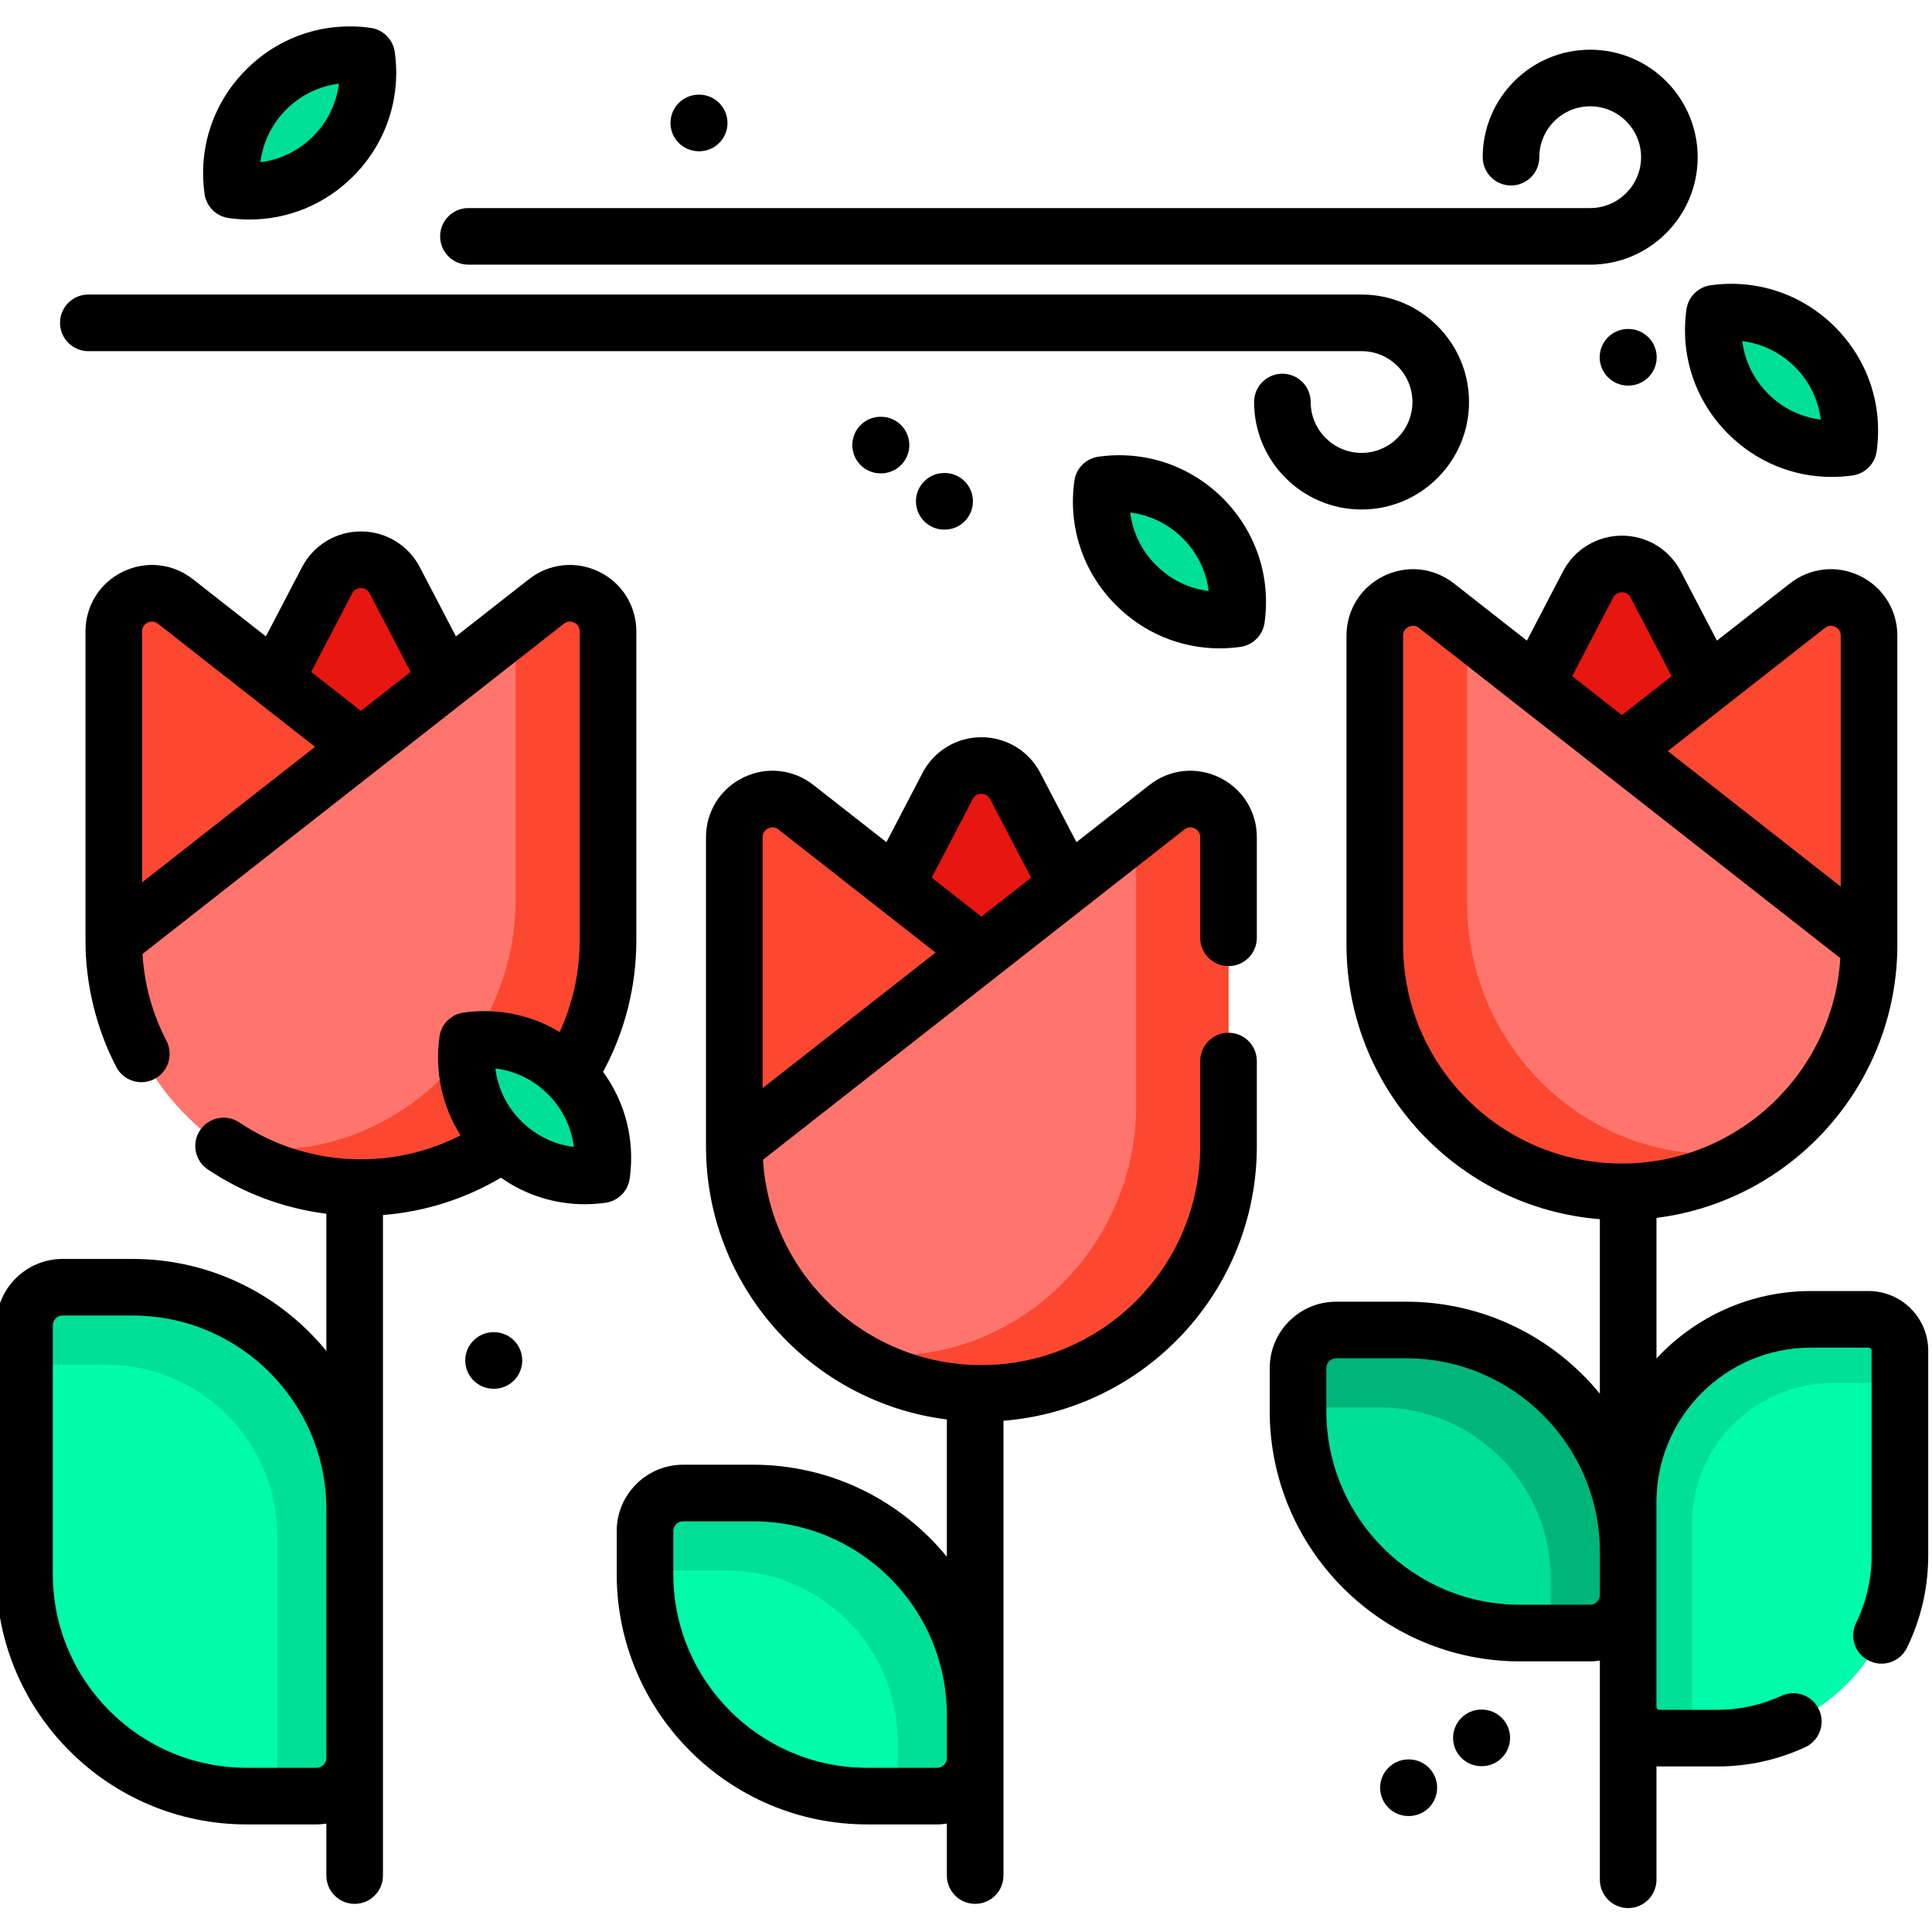 <svg height="511pt" viewBox="1 -6 511.999 511" width="511pt" xmlns="http://www.w3.org/2000/svg"><path d="m87.699 147.262-26.246 50.289h70.395l-26.242-50.289c-3.777-7.234-14.133-7.234-17.906 0zm0 0" fill="#e81610"/><path d="m96.652 308.23c36.168 0 65.484-29.32 65.484-65.484l-114.645-89.859c-6.629-5.195-16.328-.473-16.328 7.949v81.906c-.004 36.172 29.316 65.488 65.488 65.488zm0 0" fill="#fc4830"/><path d="m96.652 308.23c-36.172 0-65.488-29.32-65.488-65.484l114.645-89.859c6.629-5.195 16.328-.473 16.328 7.949v81.906c0 36.172-29.32 65.488-65.484 65.488zm0 0" fill="#ff756e"/><path d="m162.141 160.84v80.898c0 36.098-28.785 66.16-64.883 66.484-13.711.125-26.477-3.969-37.055-11.062 4.164.77 8.48 1.145 12.883 1.082 35.973-.484 64.578-30.48 64.578-66.457v-72.508l8.148-6.387c6.629-5.195 16.328-.473 16.328 7.949zm0 0" fill="#fc4830"/><path d="m84.895 469.48h-18.551c-32.5 0-58.844-26.344-58.844-58.84v-65.91c0-5.578 4.52-10.102 10.098-10.102h18.551c32.5 0 58.844 26.348 58.844 58.844v65.91c0 5.578-4.52 10.098-10.098 10.098zm0 0" fill="#00fbaa"/><path d="m94.992 393.477v65.906c0 5.574-4.523 10.098-10.098 10.098h-10.422v-68.953c0-25.066-20.32-45.387-45.387-45.387h-21.59v-10.41c0-5.574 4.523-10.102 10.098-10.102h18.555c32.496.004 58.844 26.352 58.844 58.848zm0 0" fill="#00df97"/><path d="m252.133 201.797-26.242 50.289h70.395l-26.246-50.289c-3.773-7.234-14.129-7.234-17.906 0zm0 0" fill="#e81610"/><path d="m261.086 362.766c36.168 0 65.488-29.32 65.488-65.488l-114.648-89.855c-6.625-5.195-16.328-.473-16.328 7.945v81.91c0 36.168 29.32 65.488 65.488 65.488zm0 0" fill="#fc4830"/><path d="m261.086 362.766c-36.168 0-65.488-29.32-65.488-65.488l114.648-89.855c6.629-5.195 16.328-.473 16.328 7.945v81.91c0 36.168-29.32 65.488-65.488 65.488zm0 0" fill="#ff756e"/><path d="m326.578 215.371v80.902c0 36.098-28.785 66.16-64.883 66.484-13.711.125-26.477-3.973-37.055-11.062 4.164.77 8.48 1.145 12.883 1.082 35.973-.484 64.578-30.48 64.578-66.457v-72.508l8.148-6.391c6.629-5.191 16.328-.473 16.328 7.949zm0 0" fill="#fc4830"/><path d="m249.332 469.48h-18.551c-32.5 0-58.844-26.344-58.844-58.844v-11.375c0-5.578 4.52-10.098 10.098-10.098h18.551c32.5 0 58.844 26.344 58.844 58.844v11.375c0 5.578-4.523 10.098-10.098 10.098zm0 0" fill="#00fbaa"/><path d="m259.43 448.012v11.371c0 5.574-4.523 10.098-10.098 10.098h-10.422v-14.422c0-25.062-20.32-45.383-45.387-45.383h-21.59v-10.414c0-5.574 4.523-10.098 10.098-10.098h18.551c32.5 0 58.848 26.348 58.848 58.848zm0 0" fill="#00df97"/><path d="m439.781 148.383 26.246 50.289h-70.395l26.242-50.289c3.777-7.234 14.129-7.234 17.906 0zm0 0" fill="#e81610"/><path d="m430.828 309.352c-36.168 0-65.488-29.32-65.488-65.488l114.648-89.855c6.629-5.195 16.328-.473 16.328 7.945v81.91c0 36.168-29.32 65.488-65.488 65.488zm0 0" fill="#fc4830"/><path d="m430.828 309.352c36.168 0 65.488-29.32 65.488-65.488l-114.648-89.855c-6.629-5.195-16.328-.473-16.328 7.945v81.91c0 36.168 29.32 65.488 65.488 65.488zm0 0" fill="#ff756e"/><path d="m365.336 161.957v80.902c0 36.098 28.789 66.16 64.887 66.484 13.711.125 26.473-3.969 37.051-11.062-4.16.77-8.477 1.145-12.879 1.082-35.973-.484-64.578-30.48-64.578-66.457v-72.508l-8.152-6.387c-6.625-5.195-16.328-.477-16.328 7.945zm0 0" fill="#fc4830"/><path d="m440.801 454.129h15.266c26.75 0 48.434-21.684 48.434-48.43v-54.25c0-4.594-3.723-8.312-8.312-8.312h-15.27c-26.746 0-48.43 21.684-48.43 48.434v54.246c0 4.594 3.719 8.312 8.312 8.312zm0 0" fill="#00fbaa"/><path d="m432.488 391.574v54.242c0 4.59 3.723 8.312 8.312 8.312h8.578v-56.754c0-20.633 16.723-37.355 37.352-37.355h17.773v-8.57c0-4.59-3.727-8.312-8.312-8.312h-15.27c-26.75 0-48.434 21.688-48.434 48.438zm0 0" fill="#00df97"/><path d="m422.387 426.281h-18.547c-32.5 0-58.844-26.344-58.844-58.844v-11.375c0-5.578 4.52-10.098 10.098-10.098h18.551c32.496 0 58.844 26.344 58.844 58.844v11.375c0 5.578-4.523 10.098-10.102 10.098zm0 0" fill="#00df97"/><path d="m432.488 404.812v11.371c0 5.574-4.527 10.098-10.102 10.098h-10.422v-14.418c0-25.066-20.32-45.387-45.383-45.387h-21.594v-10.41c0-5.574 4.523-10.098 10.102-10.098h18.551c32.496 0 58.848 26.344 58.848 58.844zm0 0" fill="#00b579"/><g fill="#00df97"><path d="m62.641 43.859c9.434 1.32 19.359-1.645 26.629-8.914 7.27-7.27 10.234-17.195 8.914-26.633-9.434-1.316-19.359 1.648-26.629 8.918-7.27 7.27-10.234 17.191-8.914 26.629zm0 0"/><path d="m328.691 157.5c1.32-9.438-1.648-19.359-8.918-26.629-7.266-7.27-17.191-10.234-26.629-8.918-1.32 9.438 1.648 19.363 8.918 26.633 7.266 7.27 17.191 10.234 26.629 8.914zm0 0"/><path d="m490.898 112.078c1.32-9.438-1.648-19.359-8.914-26.629-7.27-7.27-17.195-10.238-26.633-8.918-1.32 9.438 1.648 19.363 8.918 26.629 7.27 7.27 17.191 10.238 26.629 8.918zm0 0"/><path d="m160.449 304.812c1.32-9.434-1.648-19.359-8.914-26.629-7.27-7.27-17.195-10.234-26.633-8.914-1.32 9.434 1.648 19.359 8.918 26.629 7.266 7.27 17.191 10.234 26.629 8.914zm0 0"/></g><path d="m24.41 86.559h337.418c7.434 0 13.48 6.047 13.48 13.48 0 7.434-6.047 13.484-13.48 13.484-7.438 0-13.484-6.051-13.484-13.484 0-4.141-3.359-7.5-7.5-7.5-4.145 0-7.5 3.359-7.5 7.5 0 15.707 12.777 28.484 28.484 28.484 15.703 0 28.48-12.777 28.48-28.484 0-15.707-12.777-28.484-28.48-28.484h-337.418c-4.141 0-7.5 3.359-7.5 7.5 0 4.145 3.359 7.504 7.5 7.504zm0 0"/><path d="m125.137 63.641h297.281c15.707 0 28.484-12.781 28.484-28.484 0-15.707-12.777-28.484-28.484-28.484s-28.484 12.777-28.484 28.484c0 4.141 3.359 7.5 7.5 7.5 4.145 0 7.5-3.359 7.5-7.5 0-7.438 6.051-13.484 13.484-13.484 7.434 0 13.484 6.051 13.484 13.484s-6.051 13.484-13.484 13.484h-297.281c-4.141 0-7.5 3.355-7.5 7.5 0 4.141 3.359 7.5 7.5 7.5zm0 0"/><path d="m324.18 199.547c-6.105-2.969-13.215-2.219-18.562 1.973l-19.348 15.164-9.582-18.355c-3.043-5.832-9.02-9.457-15.602-9.457-6.578 0-12.559 3.625-15.602 9.457l-9.578 18.355-19.352-15.168c-5.348-4.188-12.457-4.941-18.562-1.969-6.102 2.969-9.895 9.035-9.895 15.824v81.906c0 37.145 27.895 67.871 63.832 72.395v36.375c-12.176-14.871-30.668-24.383-51.344-24.383h-18.551c-9.703 0-17.598 7.895-17.598 17.598v11.379c0 36.578 29.762 66.344 66.344 66.344h18.547c.887 0 1.75-.09 2.602-.215v13.77c0 4.145 3.355 7.5 7.5 7.5 4.141 0 7.5-3.355 7.5-7.5v-120.527c37.52-2.988 67.145-34.457 67.145-72.734v-22.586c0-4.145-3.355-7.5-7.5-7.5-4.141 0-7.5 3.355-7.5 7.5v22.586c0 31.977-26.012 57.988-57.988 57.988-30.773 0-56.027-24.102-57.879-54.422l111.664-87.52c1.117-.875 2.195-.559 2.742-.293s1.461.922 1.461 2.336v26.66c0 4.145 3.359 7.5 7.5 7.5 4.145 0 7.5-3.355 7.5-7.5v-26.66c.004-6.789-3.789-12.852-9.895-15.82zm-74.848 262.438h-18.551c-28.312 0-51.344-23.035-51.344-51.344v-11.379c0-1.434 1.168-2.598 2.598-2.598h18.551c28.312 0 51.344 23.031 51.344 51.344v11.375c0 1.434-1.164 2.602-2.598 2.602zm9.453-256.715c.633-1.219 1.715-1.398 2.305-1.398.586 0 1.668.184 2.301 1.398l10.871 20.828-13.172 10.324-13.176-10.328zm-55.688 76.602v-66.5c0-1.418.918-2.074 1.461-2.34.547-.266 1.629-.582 2.742.293l41.629 32.625zm0 0"/><path d="m496.188 335.637h-15.27c-16.148 0-30.711 6.887-40.934 17.867v-37.246c35.938-4.523 63.832-35.25 63.832-72.395v-81.906c0-6.789-3.793-12.855-9.898-15.824-6.102-2.973-13.215-2.215-18.559 1.973l-19.348 15.164-9.582-18.355c-3.043-5.832-9.023-9.457-15.602-9.457-6.582 0-12.559 3.625-15.605 9.457l-9.578 18.359-19.352-15.168c-5.344-4.188-12.453-4.945-18.559-1.973-6.105 2.973-9.898 9.035-9.898 15.824v81.906c0 38.277 29.625 69.746 67.148 72.734v46.25c-12.176-14.871-30.668-24.383-51.344-24.383h-18.551c-9.703 0-17.598 7.895-17.598 17.598v11.379c0 36.582 29.762 66.344 66.344 66.344h18.551c.883 0 1.746-.09 2.598-.215v58.09c0 4.145 3.355 7.5 7.5 7.5s7.5-3.355 7.5-7.5v-30.07c.273.016.539.043.812.043h15.27c8.117 0 15.965-1.719 23.328-5.102 3.762-1.73 5.41-6.184 3.68-9.945-1.727-3.762-6.18-5.414-9.945-3.684-5.383 2.473-11.125 3.73-17.062 3.73h-15.27c-.445 0-.812-.367-.812-.816v-54.246c0-22.57 18.363-40.934 40.934-40.934h15.27c.445 0 .812.363.812.812v54.25c0 6.273-1.387 12.301-4.117 17.902-1.816 3.727-.27 8.215 3.453 10.031 3.73 1.812 8.215.266 10.031-3.457 3.734-7.668 5.633-15.906 5.633-24.48v-54.25c0-8.715-7.094-15.809-15.812-15.809zm-11.57-175.727c1.113-.875 2.191-.559 2.738-.293.547.27 1.461.922 1.461 2.34v66.5l-45.828-35.918zm-56.09-8.055c.633-1.215 1.715-1.398 2.301-1.398.59 0 1.672.184 2.305 1.398l10.871 20.828-13.176 10.324-13.172-10.324zm-55.688 92.008v-81.906c0-1.414.914-2.07 1.461-2.34.277-.133.688-.281 1.172-.281.477 0 1.02.145 1.57.574l111.664 87.52c-1.848 30.32-27.102 54.422-57.879 54.422-31.977 0-57.988-26.012-57.988-57.988zm49.547 174.918h-18.551c-28.309 0-51.344-23.031-51.344-51.344v-11.375c0-1.434 1.168-2.598 2.602-2.598h18.551c28.309 0 51.344 23.031 51.344 51.344v11.375c0 1.434-1.168 2.598-2.602 2.598zm0 0"/><path d="m234.371 103.949c-4.141 0-7.5 3.355-7.5 7.5s3.359 7.5 7.5 7.5h.105c4.141 0 7.5-3.355 7.5-7.5s-3.359-7.5-7.5-7.5zm0 0"/><path d="m251.234 118.852c-4.141 0-7.5 3.355-7.5 7.5 0 4.141 3.359 7.5 7.5 7.5h.105c4.141 0 7.5-3.359 7.5-7.5 0-4.145-3.359-7.5-7.5-7.5zm0 0"/><path d="m432.504 80.684c-.023 0-.047 0-.07 0-4.109 0-7.461 3.312-7.5 7.43-.035 4.141 3.289 7.531 7.43 7.57h.105.07c4.109 0 7.461-3.312 7.5-7.43.039-4.145-3.289-7.531-7.43-7.57zm0 0"/><path d="m393.684 446.555h-.105c-4.141 0-7.5 3.359-7.5 7.5 0 4.145 3.359 7.5 7.5 7.5h.105c4.145 0 7.5-3.355 7.5-7.5 0-4.141-3.355-7.5-7.5-7.5zm0 0"/><path d="m374.355 459.762h-.105c-4.141 0-7.5 3.359-7.5 7.504 0 4.141 3.359 7.5 7.5 7.5h.105c4.145 0 7.5-3.359 7.5-7.5 0-4.145-3.355-7.504-7.5-7.504zm0 0"/><path d="m131.898 346.539h-.102c-4.145 0-7.5 3.355-7.5 7.5 0 4.141 3.355 7.5 7.5 7.5h.102c4.145 0 7.5-3.359 7.5-7.5 0-4.145-3.355-7.5-7.5-7.5zm0 0"/><path d="m61.602 51.289c1.848.258 3.691.387 5.52.387 10.266 0 20.043-4.023 27.453-11.43 8.727-8.727 12.75-20.742 11.039-32.969-.465-3.32-3.07-5.93-6.391-6.391-12.23-1.711-24.246 2.312-32.973 11.039-8.727 8.727-12.75 20.746-11.039 32.973.465 3.32 3.07 5.926 6.391 6.391zm15.258-28.758c3.844-3.844 8.727-6.203 13.957-6.848-.645 5.227-3.004 10.109-6.852 13.957-3.844 3.844-8.727 6.207-13.957 6.848.645-5.227 3.004-10.109 6.852-13.957zm0 0"/><path d="m292.109 114.527c-3.32.461-5.93 3.07-6.391 6.391-1.711 12.227 2.312 24.246 11.039 32.973 7.406 7.406 17.188 11.426 27.453 11.426 1.824 0 3.672-.129 5.52-.387 3.316-.465 5.926-3.07 6.391-6.391 1.707-12.23-2.316-24.246-11.043-32.973-8.727-8.723-20.742-12.746-32.969-11.039zm15.254 28.754c-3.844-3.844-6.203-8.73-6.848-13.957 5.227.645 10.113 3.004 13.957 6.852 3.844 3.844 6.207 8.727 6.848 13.953-5.227-.641-10.109-3.004-13.957-6.848zm0 0"/><path d="m447.926 75.492c-1.711 12.23 2.312 24.246 11.039 32.973 7.406 7.41 17.188 11.426 27.453 11.426 1.828 0 3.672-.125 5.52-.383 3.316-.465 5.926-3.074 6.391-6.391 1.707-12.23-2.316-24.246-11.043-32.973-8.727-8.727-20.746-12.754-32.969-11.043-3.32.465-5.926 3.074-6.391 6.391zm28.754 15.258c3.844 3.848 6.207 8.73 6.852 13.957-5.23-.645-10.113-3.004-13.957-6.848-3.848-3.844-6.207-8.73-6.852-13.957 5.227.645 10.113 3.004 13.957 6.848zm0 0"/><path d="m167.879 305.852c1.422-10.176-1.137-20.195-7.059-28.305 5.773-10.637 8.816-22.613 8.816-34.801v-81.91c0-6.789-3.789-12.852-9.895-15.824-6.105-2.969-13.215-2.215-18.559 1.973l-19.352 15.168-9.582-18.359c-3.043-5.832-9.02-9.457-15.602-9.457-6.578 0-12.559 3.625-15.602 9.457l-9.578 18.359-19.352-15.168c-5.344-4.191-12.457-4.945-18.562-1.973-6.102 2.973-9.895 9.031-9.895 15.82v81.91.016c.004 11.613 2.82 23.191 8.145 33.48 1.906 3.68 6.43 5.117 10.109 3.215 3.68-1.902 5.117-6.43 3.215-10.109-3.746-7.23-5.879-14.965-6.359-23.031l111.668-87.523c1.113-.871 2.195-.559 2.738-.293.547.27 1.461.922 1.461 2.336v81.91c0 8.414-1.82 16.695-5.305 24.262-7.555-4.562-16.453-6.43-25.469-5.164-3.316.461-5.926 3.07-6.387 6.391-1.301 9.289.719 18.453 5.586 26.148-8.137 4.168-17.156 6.352-26.414 6.352-11.531 0-22.672-3.379-32.215-9.77-3.441-2.309-8.102-1.387-10.406 2.059-2.305 3.441-1.383 8.098 2.059 10.402 9.473 6.344 20.188 10.32 31.406 11.727v36.363c-12.176-14.875-30.668-24.383-51.344-24.383h-18.551c-9.703 0-17.598 7.895-17.598 17.602v65.91c0 36.578 29.762 66.344 66.344 66.344h18.551c.887 0 1.746-.09 2.598-.215v13.77c0 4.145 3.359 7.5 7.5 7.5 4.145 0 7.5-3.355 7.5-7.5v-175.047c11.062-.879 21.723-4.25 31.266-9.895 6.516 4.582 14.211 7.031 22.211 7.031 1.828 0 3.672-.129 5.52-.387 3.316-.465 5.926-3.074 6.391-6.391zm-73.531-155.117c.633-1.215 1.715-1.398 2.305-1.398.586 0 1.668.184 2.301 1.398l10.871 20.828-13.172 10.324-13.176-10.324zm-55.688 76.602v-66.5c0-1.414.918-2.07 1.461-2.336.547-.27 1.629-.582 2.742.289l41.629 32.629zm46.234 234.648h-18.551c-28.312 0-51.344-23.035-51.344-51.344v-65.91c0-1.434 1.168-2.602 2.598-2.602h18.551c28.312 0 51.344 23.031 51.344 51.344v65.91c0 1.434-1.164 2.602-2.598 2.602zm54.227-171.391c-3.844-3.844-6.203-8.73-6.848-13.957 5.227.645 10.109 3.004 13.957 6.852 3.844 3.844 6.203 8.73 6.848 13.957-5.227-.645-10.113-3.008-13.957-6.852zm0 0"/><path d="m186.117 33.586.105.004h.07c4.109 0 7.461-3.312 7.5-7.434.039-4.141-3.289-7.531-7.43-7.57h-.105c-.023 0-.047 0-.07 0-4.109 0-7.461 3.312-7.5 7.43-.039 4.145 3.289 7.531 7.43 7.57zm0 0"/></svg>